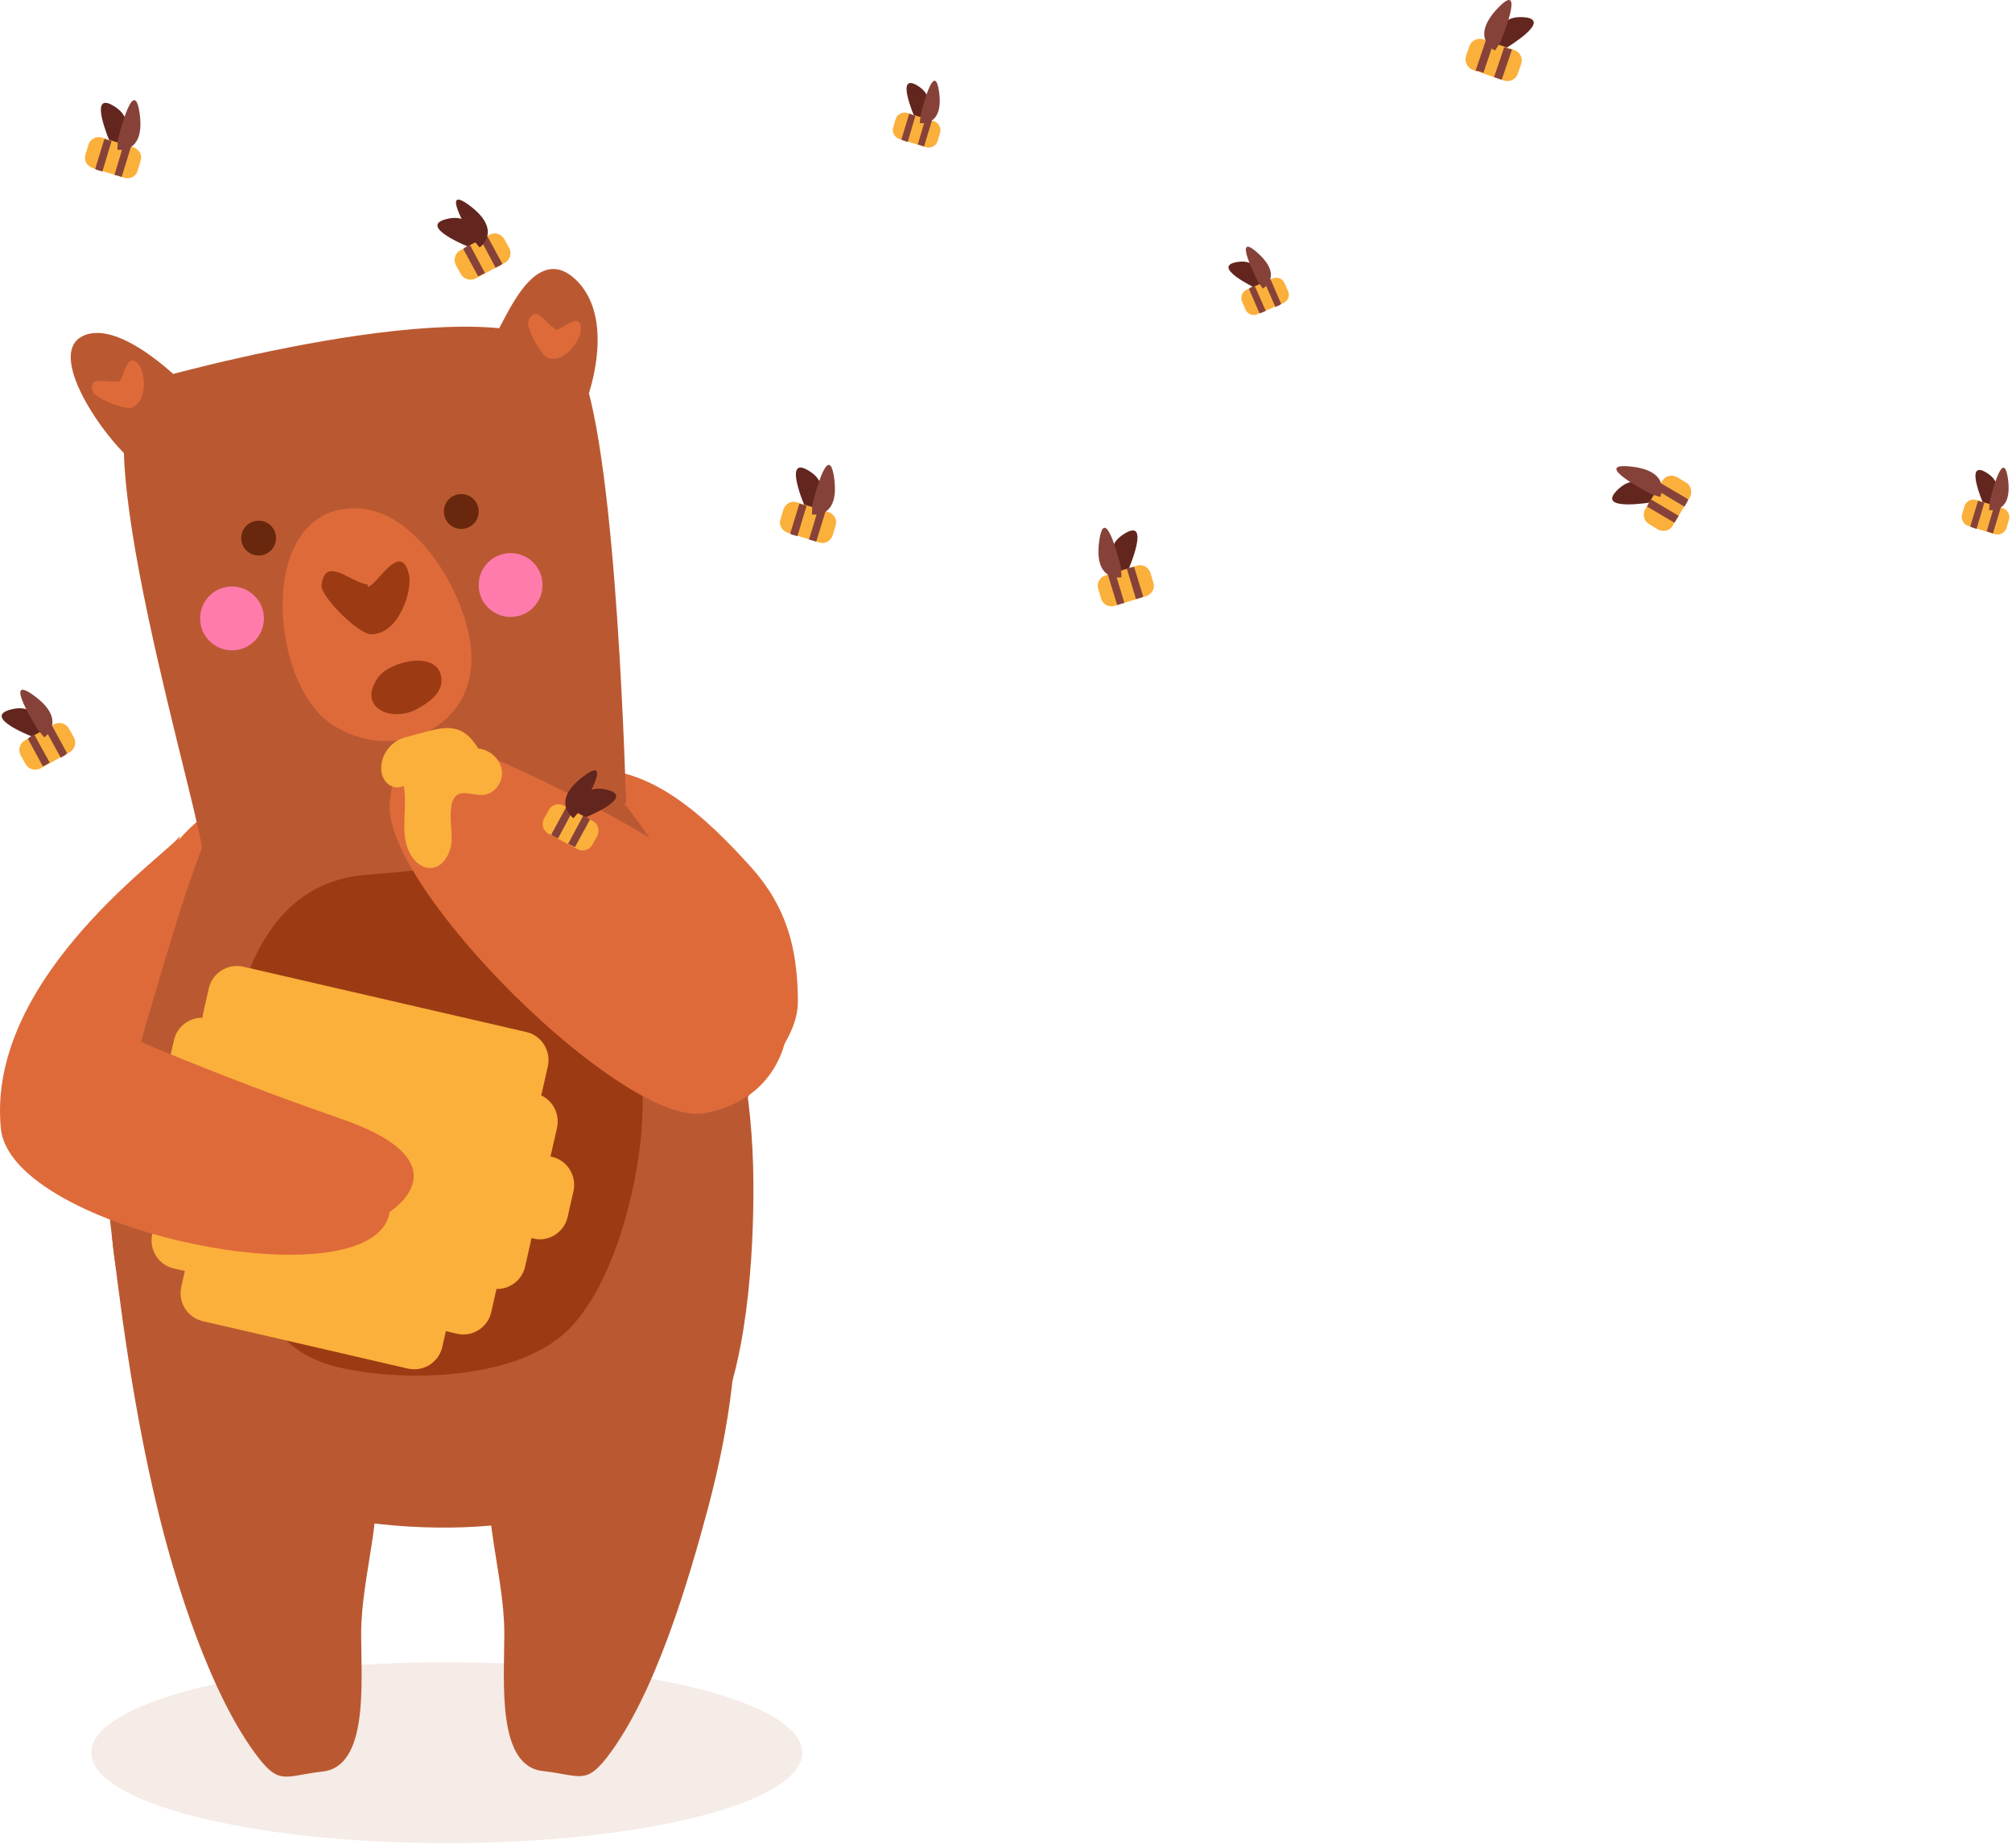 <svg width="416" height="382" viewBox="0 0 416 382" fill="none" xmlns="http://www.w3.org/2000/svg">
<path opacity="0.1" d="M92.372 381.047C132.965 381.047 165.872 372.675 165.872 362.347C165.872 352.019 132.965 343.647 92.372 343.647C51.779 343.647 18.872 352.019 18.872 362.347C18.872 372.675 51.779 381.047 92.372 381.047Z" fill="#9C3B13"/>
<path d="M47.972 169.047C47.972 169.047 44.872 158.847 25.572 189.447C6.272 219.947 19.472 235.247 19.472 235.247L58.672 228.147L67.372 193.547" fill="#DE6A3A"/>
<path d="M150.972 264.847C150.472 264.047 150.072 263.247 149.572 262.347C136.872 237.347 117.772 167.047 106.772 161.247C106.772 161.247 120.272 159.347 120.372 159.347C134.172 157.447 146.372 169.447 155.172 179.147C162.672 187.447 164.872 196.047 164.972 206.747C165.172 216.047 155.072 223.247 152.172 231.847C148.772 241.947 150.872 254.247 150.972 264.847Z" fill="#DE6A3A"/>
<path d="M22.372 249.047C24.772 270.147 27.572 291.247 32.572 311.947C36.272 327.347 43.572 350.647 53.472 363.447C57.872 369.047 58.972 367.147 66.672 366.247C76.272 365.247 74.672 347.747 74.672 337.847C74.672 325.447 79.772 312.447 77.172 300.347" fill="#BA5931"/>
<path d="M153.773 247.447C151.373 268.547 154.473 281.247 146.373 311.847C142.273 327.147 135.373 350.547 125.473 363.347C121.073 368.947 119.973 367.047 112.273 366.147C102.673 365.147 104.273 347.647 104.273 337.747C104.273 325.347 99.173 312.347 101.773 300.247" fill="#BA5931"/>
<path d="M64.273 137.547C59.373 142.747 55.173 148.747 51.873 154.047C42.773 169.147 37.573 186.747 32.573 203.647C26.573 223.947 19.273 247.247 25.273 267.547C29.873 283.147 34.973 297.947 49.573 306.747C61.873 314.147 81.873 316.247 95.773 315.747C110.273 315.247 138.473 311.147 146.873 296.847C154.573 283.647 155.873 258.947 155.773 244.347C155.473 208.447 143.473 179.247 117.373 152.947C113.173 148.747 111.473 136.947 106.473 133.847C92.573 116.047 76.473 124.447 64.273 137.547Z" fill="#BA5931"/>
<path d="M107.372 281.047C111.472 279.547 115.172 277.347 117.872 274.547C126.772 265.347 131.572 246.347 132.572 234.547C133.772 220.247 131.972 199.047 120.672 188.347C107.172 175.847 92.672 179.647 75.872 180.847C43.172 183.147 44.372 234.647 49.272 255.447C52.172 267.547 55.572 279.447 70.272 282.747C80.472 285.047 95.772 285.347 107.372 281.047Z" fill="#9C3B13"/>
<path d="M120.173 76.247C112.573 57.247 45.073 74.647 30.073 78.847C15.073 83.147 42.473 170.847 41.973 177.247L129.473 166.047C129.373 166.047 127.773 95.247 120.173 76.247Z" fill="#BA5931"/>
<path d="M74.573 105.147C86.973 106.047 97.373 124.547 97.473 135.847C97.673 151.347 80.573 157.847 68.473 149.647C55.373 140.947 52.873 103.547 74.573 105.147Z" fill="#DE6A3A"/>
<path d="M102.372 69.247C104.372 66.647 110.372 49.747 118.972 57.747C127.472 65.747 121.572 81.847 121.572 81.847" fill="#BA5931"/>
<path d="M38.172 79.547C38.172 79.547 24.672 65.547 16.972 69.547C9.272 73.547 22.472 92.047 28.572 96.247" fill="#BA5931"/>
<path d="M98.972 105.747C98.972 107.747 97.373 109.347 95.373 109.347C93.373 109.347 91.772 107.747 91.772 105.747C91.772 103.747 93.373 102.147 95.373 102.147C97.373 102.147 98.972 103.747 98.972 105.747Z" fill="#69280D"/>
<path d="M57.072 111.247C57.072 113.247 55.472 114.847 53.472 114.847C51.472 114.847 49.872 113.247 49.872 111.247C49.872 109.247 51.472 107.647 53.472 107.647C55.472 107.647 57.072 109.247 57.072 111.247Z" fill="#69280D"/>
<path d="M114.772 67.947C114.972 68.047 114.272 68.447 115.272 68.147C116.572 67.747 120.372 64.247 120.072 68.347C119.972 70.347 116.772 75.047 113.372 74.047C111.872 73.547 108.672 67.647 109.272 66.347C110.772 62.747 112.772 66.947 114.772 67.947Z" fill="#DE6A3A"/>
<path d="M24.473 78.747C24.673 78.747 24.373 79.447 24.973 78.547C25.673 77.347 26.473 72.247 28.873 75.647C29.973 77.247 30.573 82.947 27.273 84.247C25.773 84.847 19.573 82.247 19.173 80.947C18.173 77.347 22.373 79.347 24.473 78.747Z" fill="#DE6A3A"/>
<path d="M54.572 127.847C54.572 131.447 51.672 134.447 47.972 134.447C44.372 134.447 41.372 131.547 41.372 127.847C41.372 124.247 44.272 121.247 47.972 121.247C51.572 121.247 54.572 124.247 54.572 127.847Z" fill="#FF7BAC"/>
<path d="M112.173 120.947C112.173 124.547 109.273 127.547 105.573 127.547C101.973 127.547 98.973 124.647 98.973 120.947C98.973 117.347 101.873 114.347 105.573 114.347C109.273 114.347 112.173 117.347 112.173 120.947Z" fill="#FF7BAC"/>
<path d="M104.973 230.247L46.473 216.747C43.273 216.047 41.273 212.847 41.973 209.647L43.173 204.347C43.873 201.147 47.073 199.147 50.273 199.847L108.773 213.347C111.973 214.047 113.973 217.247 113.273 220.447L112.073 225.747C111.373 228.947 108.173 230.947 104.973 230.247Z" fill="#FBB03B"/>
<path d="M94.573 275.747L35.973 262.247C32.773 261.547 30.773 258.347 31.473 255.147L32.673 249.847C33.373 246.647 36.573 244.647 39.773 245.347L98.273 258.847C101.473 259.547 103.473 262.747 102.773 265.947L101.573 271.247C100.873 274.447 97.673 276.447 94.573 275.747Z" fill="#FBB03B"/>
<path d="M84.373 282.947L41.973 273.147C38.773 272.447 36.773 269.247 37.473 266.047L38.673 260.747C39.373 257.547 42.573 255.547 45.773 256.247L88.173 265.947C91.373 266.647 93.373 269.847 92.673 273.047L91.473 278.347C90.773 281.647 87.573 283.647 84.373 282.947Z" fill="#FBB03B"/>
<path d="M106.872 242.947L39.272 227.447C36.072 226.747 34.072 223.547 34.772 220.347L35.972 215.047C36.672 211.847 39.872 209.847 43.072 210.547L110.672 226.047C113.872 226.747 115.872 229.947 115.172 233.147L113.972 238.447C113.272 241.747 110.072 243.747 106.872 242.947Z" fill="#FBB03B"/>
<path d="M101.473 266.347L33.873 250.847C30.673 250.147 28.673 246.947 29.373 243.747L30.573 238.447C31.273 235.247 34.473 233.247 37.673 233.947L105.273 249.447C108.473 250.147 110.473 253.347 109.773 256.547L108.573 261.847C107.873 265.047 104.673 267.047 101.473 266.347Z" fill="#FBB03B"/>
<path d="M110.273 256.047L30.473 237.747C27.273 237.047 25.273 233.847 25.973 230.647L27.173 225.347C27.873 222.147 31.073 220.147 34.273 220.847L114.073 239.147C117.273 239.847 119.273 243.047 118.573 246.247L117.373 251.547C116.673 254.747 113.473 256.847 110.273 256.047Z" fill="#FBB03B"/>
<path d="M75.972 120.847C76.272 120.847 75.472 121.947 76.873 120.847C78.672 119.547 83.073 112.147 84.573 118.847C85.272 122.047 82.573 131.047 76.772 131.147C74.073 131.147 66.272 123.247 66.472 121.047C67.172 114.747 72.373 120.347 75.972 120.847Z" fill="#9C3B13"/>
<path d="M78.173 140.047C78.173 139.947 78.173 139.947 78.173 140.047C80.673 136.547 91.273 134.147 91.273 140.747C91.273 143.347 88.773 145.147 86.473 146.447C81.073 149.547 73.673 146.347 78.173 140.047Z" fill="#9C3B13"/>
<path d="M100.673 156.147C96.673 154.447 81.973 148.547 80.573 166.047C79.173 183.547 129.173 233.247 145.673 230.147C162.273 227.047 162.873 212.247 162.873 212.247C162.873 212.247 181.773 191.847 100.673 156.147Z" fill="#DE6A3A"/>
<path d="M98.873 154.747C101.273 154.947 103.473 156.947 103.773 159.347C104.073 161.747 102.173 164.247 99.773 164.347C97.773 164.447 95.473 163.247 94.173 164.647C93.773 165.047 93.473 165.747 93.373 166.347C92.873 168.847 93.473 171.447 93.373 173.947C93.173 176.447 91.673 179.247 89.173 179.447C87.373 179.547 85.773 178.247 84.873 176.647C82.473 172.447 84.373 167.147 83.473 162.447C82.273 163.147 80.773 162.747 79.873 161.747C78.973 160.747 78.673 159.347 78.873 158.047C79.173 155.447 81.173 153.147 83.773 152.447C90.873 150.647 94.973 148.347 98.873 154.747Z" fill="#FBB03B"/>
<path d="M37.273 172.647C36.773 175.147 -2.927 201.247 0.173 233.247C2.173 254.647 77.472 269.847 80.573 250.547C80.573 250.547 96.873 240.347 70.373 231.247C43.873 222.047 24.573 213.447 24.573 213.447L32.672 188.547" fill="#DE6A3A"/>
<path d="M341.473 103.847C341.473 103.847 329.673 105.847 334.473 101.247C339.273 96.547 342.973 103.247 342.973 103.247" fill="#62261E"/>
<path d="M349.373 102.847L345.873 108.647C345.273 109.747 343.873 110.047 342.773 109.447L340.973 108.347C339.873 107.747 339.573 106.347 340.173 105.247L343.673 99.447C344.273 98.347 345.673 98.047 346.773 98.647L348.573 99.747C349.673 100.347 349.973 101.747 349.373 102.847Z" fill="#FBB03B"/>
<path d="M349.073 103.247L343.473 99.947C343.373 100.047 343.273 100.147 343.173 100.347L342.573 101.347L348.273 104.747L348.873 103.747C348.873 103.547 348.973 103.447 349.073 103.247Z" fill="#864239"/>
<path d="M340.573 104.747L346.173 108.047C346.273 107.947 346.373 107.847 346.473 107.647L347.073 106.647L341.373 103.247L340.773 104.247C340.673 104.547 340.573 104.647 340.573 104.747Z" fill="#864239"/>
<path d="M341.372 102.147C341.372 102.147 328.572 95.547 337.172 96.447C345.772 97.347 343.272 102.747 343.272 102.747" fill="#864239"/>
<path d="M7.072 152.447C7.072 152.447 -4.128 148.247 2.372 146.647C8.872 145.047 8.672 152.647 8.672 152.647" fill="#62261E"/>
<path d="M14.372 155.547L8.372 158.847C7.272 159.447 5.872 159.047 5.272 157.947L4.272 156.147C3.672 155.047 4.072 153.647 5.172 153.047L11.172 149.747C12.272 149.147 13.672 149.547 14.272 150.647L15.272 152.447C15.872 153.547 15.472 154.947 14.372 155.547Z" fill="#FBB03B"/>
<path d="M13.871 155.747L10.771 150.047C10.671 150.147 10.471 150.147 10.371 150.247L9.371 150.847L12.571 156.647L13.571 156.047C13.571 155.947 13.771 155.847 13.871 155.747Z" fill="#864239"/>
<path d="M5.771 152.747L8.871 158.447C8.971 158.347 9.171 158.347 9.271 158.247L10.271 157.647L7.071 151.847L6.071 152.447C5.971 152.547 5.871 152.647 5.771 152.747Z" fill="#864239"/>
<path d="M7.872 150.947C7.872 150.947 0.172 138.747 7.072 143.847C14.072 148.947 9.172 152.447 9.172 152.447" fill="#864239"/>
<path d="M166.471 104.847C166.471 104.847 161.671 93.847 167.271 97.347C172.971 100.847 167.371 106.047 167.371 106.047" fill="#62261E"/>
<path d="M169.372 112.147L162.872 110.147C161.672 109.747 160.972 108.547 161.372 107.347L161.972 105.347C162.372 104.147 163.572 103.447 164.772 103.847L171.272 105.847C172.472 106.247 173.172 107.447 172.772 108.647L172.172 110.647C171.772 111.847 170.572 112.547 169.372 112.147Z" fill="#FBB03B"/>
<path d="M168.772 111.947L170.672 105.747C170.572 105.647 170.372 105.647 170.272 105.547L169.172 105.247L167.272 111.547L168.372 111.847C168.472 111.947 168.672 111.947 168.772 111.947Z" fill="#864239"/>
<path d="M165.272 104.147L163.372 110.347C163.472 110.447 163.672 110.447 163.772 110.547L164.872 110.847L166.772 104.547L165.672 104.247C165.572 104.147 165.372 104.147 165.272 104.147Z" fill="#864239"/>
<path d="M167.972 104.347C167.972 104.347 171.272 90.347 172.472 98.847C173.672 107.447 167.872 106.347 167.872 106.347" fill="#864239"/>
<path d="M189.073 24.147C189.073 24.147 184.973 14.747 189.773 17.747C194.573 20.747 189.873 25.147 189.873 25.147" fill="#62261E"/>
<path d="M191.472 30.447L185.972 28.747C184.972 28.447 184.372 27.347 184.672 26.347L185.172 24.647C185.472 23.647 186.572 23.047 187.572 23.347L193.072 25.047C194.072 25.347 194.672 26.447 194.372 27.447L193.872 29.147C193.572 30.147 192.472 30.747 191.472 30.447Z" fill="#FBB03B"/>
<path d="M191.072 30.247L192.672 24.947C192.572 24.847 192.472 24.847 192.272 24.747L191.372 24.447L189.772 29.847L190.672 30.147C190.772 30.247 190.872 30.247 191.072 30.247Z" fill="#864239"/>
<path d="M187.972 23.547L186.372 28.847C186.472 28.947 186.572 28.947 186.772 29.047L187.672 29.347L189.272 23.947L188.372 23.647C188.272 23.547 188.172 23.547 187.972 23.547Z" fill="#864239"/>
<path d="M190.372 23.747C190.372 23.747 193.172 11.747 194.172 19.047C195.172 26.347 190.172 25.447 190.172 25.447" fill="#864239"/>
<path d="M259.408 59.466C259.408 59.466 250.208 55.066 255.808 54.166C261.408 53.266 260.708 59.766 260.708 59.766" fill="#62261E"/>
<path d="M265.308 62.666L260.008 64.966C259.008 65.366 257.908 64.966 257.508 63.966L256.808 62.366C256.408 61.366 256.808 60.266 257.808 59.866L263.108 57.566C264.108 57.166 265.208 57.566 265.608 58.566L266.308 60.166C266.808 61.066 266.308 62.266 265.308 62.666Z" fill="#FBB03B"/>
<path d="M264.908 62.866L262.708 57.766C262.608 57.766 262.408 57.866 262.308 57.866L261.408 58.266L263.708 63.466L264.608 63.066C264.708 62.966 264.808 62.866 264.908 62.866Z" fill="#864239"/>
<path d="M258.208 59.666L260.408 64.766C260.508 64.766 260.708 64.666 260.808 64.666L261.708 64.266L259.408 59.066L258.508 59.466C258.508 59.566 258.408 59.666 258.208 59.666Z" fill="#864239"/>
<path d="M260.108 58.266C260.108 58.266 254.508 47.366 260.008 52.266C265.508 57.166 261.108 59.666 261.108 59.666" fill="#864239"/>
<path d="M410.073 104.147C410.073 104.147 405.973 94.747 410.773 97.747C415.573 100.747 410.873 105.147 410.873 105.147" fill="#62261E"/>
<path d="M412.472 110.447L406.972 108.747C405.972 108.447 405.372 107.347 405.672 106.347L406.172 104.647C406.472 103.647 407.572 103.047 408.572 103.347L414.072 105.047C415.072 105.347 415.672 106.447 415.372 107.447L414.872 109.147C414.572 110.147 413.472 110.747 412.472 110.447Z" fill="#FBB03B"/>
<path d="M412.072 110.247L413.672 104.947C413.572 104.847 413.472 104.847 413.272 104.747L412.372 104.447L410.772 109.847L411.672 110.147C411.772 110.247 411.872 110.247 412.072 110.247Z" fill="#864239"/>
<path d="M408.972 103.547L407.372 108.847C407.472 108.947 407.572 108.947 407.772 109.047L408.672 109.347L410.272 103.947L409.372 103.647C409.272 103.547 409.172 103.547 408.972 103.547Z" fill="#864239"/>
<path d="M411.372 103.747C411.372 103.747 414.172 91.747 415.172 99.047C416.172 106.347 411.272 105.447 411.272 105.447" fill="#864239"/>
<path d="M22.772 29.447C22.772 29.447 17.972 18.447 23.572 21.947C29.272 25.447 23.672 30.647 23.672 30.647" fill="#62261E"/>
<path d="M25.673 36.747L19.173 34.747C17.973 34.347 17.273 33.147 17.673 31.947L18.273 29.947C18.673 28.747 19.873 28.047 21.073 28.447L27.573 30.447C28.773 30.847 29.473 32.047 29.073 33.247L28.473 35.247C28.173 36.447 26.873 37.147 25.673 36.747Z" fill="#FBB03B"/>
<path d="M25.173 36.547L27.073 30.347C26.973 30.247 26.773 30.247 26.673 30.147L25.573 29.847L23.673 36.147L24.773 36.447C24.873 36.547 24.973 36.547 25.173 36.547Z" fill="#864239"/>
<path d="M21.573 28.747L19.673 34.947C19.773 35.047 19.973 35.047 20.073 35.147L21.173 35.447L23.073 29.147L21.973 28.847C21.873 28.747 21.773 28.747 21.573 28.747Z" fill="#864239"/>
<path d="M24.372 28.947C24.372 28.947 27.672 14.947 28.872 23.447C30.073 32.047 24.273 30.947 24.273 30.947" fill="#864239"/>
<path d="M233.272 117.847C233.272 117.847 238.072 106.847 232.472 110.347C226.772 113.847 232.372 119.047 232.372 119.047" fill="#62261E"/>
<path d="M230.472 125.247L236.972 123.247C238.172 122.847 238.872 121.647 238.472 120.447L237.872 118.447C237.472 117.247 236.272 116.547 235.072 116.947L228.572 118.947C227.372 119.347 226.672 120.547 227.072 121.747L227.672 123.747C227.972 124.947 229.272 125.647 230.472 125.247Z" fill="#FBB03B"/>
<path d="M230.972 125.047L229.072 118.847C229.172 118.747 229.372 118.747 229.472 118.647L230.572 118.347L232.472 124.647L231.372 124.947C231.272 125.047 231.172 125.047 230.972 125.047Z" fill="#864239"/>
<path d="M234.473 117.147L236.373 123.347C236.273 123.447 236.073 123.447 235.973 123.547L234.873 123.847L232.973 117.547L234.073 117.247C234.173 117.247 234.373 117.247 234.473 117.147Z" fill="#864239"/>
<path d="M231.772 117.347C231.772 117.347 228.472 103.347 227.272 111.847C226.072 120.447 231.872 119.347 231.872 119.347" fill="#864239"/>
<path d="M311.214 10.047C311.214 10.047 321.514 3.947 314.914 3.547C308.214 3.147 309.714 10.547 309.714 10.547" fill="#62261E"/>
<path d="M304.514 14.447L310.914 16.647C312.114 17.047 313.414 16.447 313.814 15.247L314.514 13.247C314.914 12.047 314.314 10.747 313.114 10.347L306.714 8.147C305.514 7.747 304.214 8.347 303.814 9.547L303.114 11.547C302.714 12.747 303.414 14.047 304.514 14.447Z" fill="#FBB03B"/>
<path d="M305.113 14.547L307.213 8.347C307.413 8.347 307.513 8.447 307.713 8.447L308.813 8.847L306.713 15.047L305.613 14.647C305.413 14.747 305.213 14.647 305.113 14.547Z" fill="#864239"/>
<path d="M312.613 10.247L310.513 16.447C310.313 16.447 310.213 16.347 310.013 16.347L308.913 15.947L311.013 9.747L312.113 10.147C312.313 10.047 312.413 10.147 312.613 10.247Z" fill="#864239"/>
<path d="M310.213 8.747C310.213 8.747 315.713 -4.553 309.713 1.647C303.713 7.947 309.113 10.447 309.113 10.447" fill="#864239"/>
<path d="M120.672 169.147C120.672 169.147 131.872 164.747 125.372 163.247C118.872 161.747 119.172 169.347 119.172 169.347" fill="#62261E"/>
<path d="M113.372 172.347L119.372 175.547C120.472 176.147 121.872 175.747 122.472 174.647L123.472 172.847C124.072 171.747 123.672 170.347 122.572 169.747L116.572 166.547C115.472 165.947 114.072 166.347 113.472 167.447L112.472 169.247C111.872 170.347 112.272 171.747 113.372 172.347Z" fill="#FBB03B"/>
<path d="M113.972 172.547L117.072 166.847C117.172 166.947 117.372 166.947 117.472 167.047L118.472 167.547L115.372 173.347L114.372 172.847C114.172 172.747 114.072 172.647 113.972 172.547Z" fill="#864239"/>
<path d="M121.972 169.447L118.872 175.147C118.772 175.047 118.572 175.047 118.472 174.947L117.472 174.447L120.572 168.647L121.572 169.147C121.772 169.247 121.872 169.347 121.972 169.447Z" fill="#864239"/>
<path d="M119.872 167.647C119.872 167.647 127.472 155.347 120.572 160.547C113.672 165.747 118.572 169.147 118.572 169.147" fill="#62261E"/>
<path d="M97.172 51.147C97.172 51.147 85.972 46.747 92.472 45.247C98.972 43.747 98.672 51.347 98.672 51.347" fill="#62261E"/>
<path d="M104.372 54.347L98.372 57.547C97.272 58.147 95.872 57.747 95.272 56.647L94.272 54.847C93.672 53.747 94.072 52.347 95.172 51.747L101.172 48.547C102.272 47.947 103.672 48.347 104.272 49.447L105.272 51.247C105.872 52.347 105.472 53.747 104.372 54.347Z" fill="#FBB03B"/>
<path d="M103.871 54.547L100.771 48.847C100.671 48.947 100.471 48.947 100.371 49.047L99.371 49.547L102.471 55.347L103.471 54.847C103.571 54.747 103.771 54.647 103.871 54.547Z" fill="#864239"/>
<path d="M95.772 51.447L98.871 57.147C98.972 57.047 99.171 57.047 99.272 56.947L100.271 56.447L97.171 50.647L96.171 51.147C96.072 51.247 95.972 51.347 95.772 51.447Z" fill="#864239"/>
<path d="M97.871 49.647C97.871 49.647 90.272 37.347 97.171 42.547C104.072 47.747 99.171 51.147 99.171 51.147" fill="#62261E"/>
</svg>
